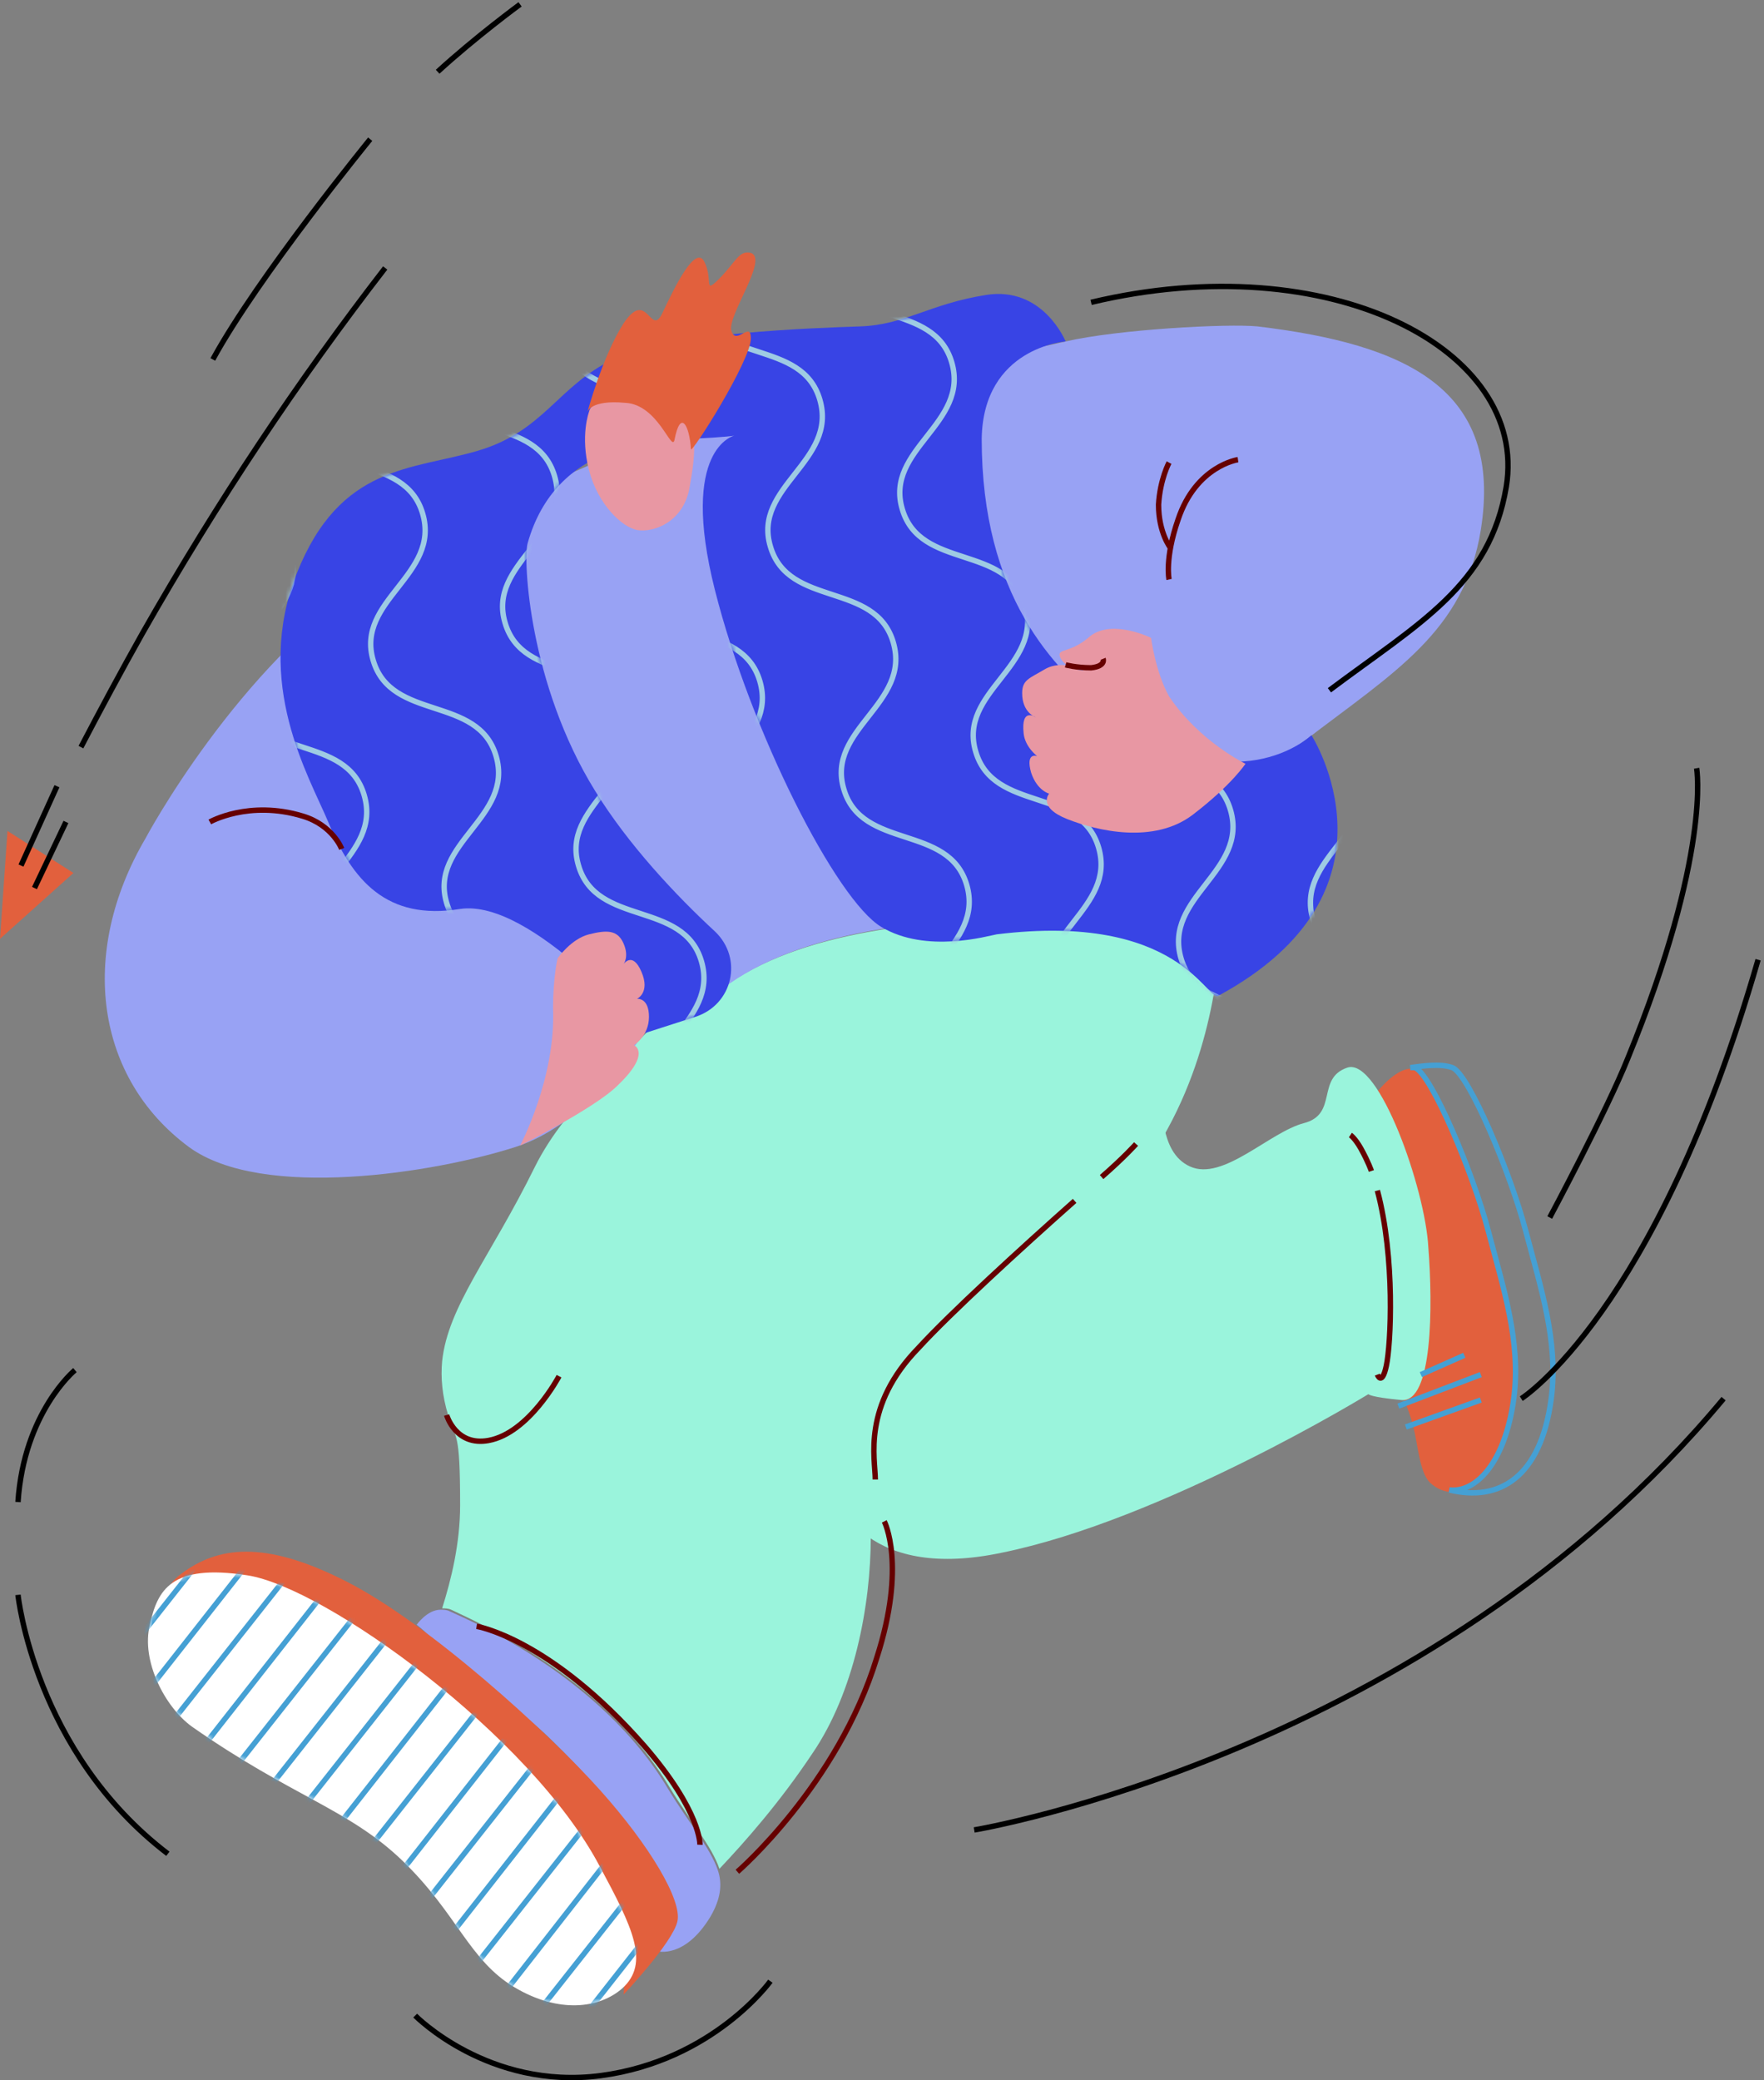 <svg xmlns="http://www.w3.org/2000/svg" xmlns:xlink="http://www.w3.org/1999/xlink" width="407" height="480" viewBox="0 0 407 480">
  <rect x="0" y="0" width="407" height="480" fill="#808080" stroke="none"/>
  <defs>
    <path id="subscribe-—-1-—-desktop-a" d="M10.511,35.782 C33.68,52.013 46.821,54.813 59.27,66.896 C71.719,78.979 74.485,89.662 84.859,95.885 C95.234,102.108 104.57,100.759 109.757,96.248 C116.328,90.388 112.178,82.091 104.57,67.933 C88.663,37.856 41.288,3.63 23.306,0.882 C5.67,-1.867 2.558,4.356 0.829,12.29 C-1.246,20.587 4.287,31.27 10.511,35.782 Z"/>
    <path id="subscribe-—-1-—-desktop-c" d="M181.496,11.253 C181.496,11.253 176.309,-1.556 163.169,0.519 C150.028,2.593 144.495,7.416 134.121,7.779 C123.746,8.142 89.858,9.179 77.063,15.402 C64.268,21.573 61.156,31.944 45.941,36.456 C30.725,40.967 14.126,39.567 4.098,64.77 C-5.93,90.025 6.865,111.442 11.36,122.125 C16.893,135.608 24.846,144.942 41.791,142.193 C58.389,139.756 84.325,170.871 84.325,170.871 L96.082,167.085 C104.727,164.285 107.148,153.602 100.578,147.379 C91.587,139.082 80.521,127.31 72.913,114.916 C57.698,90.336 56.314,61.659 57.352,57.873 C63.922,34.382 86.745,34.019 95.045,33.707 C103.344,33.344 105.073,32.981 105.073,32.981 C105.073,32.981 92.278,35.782 100.578,68.608 C108.877,101.433 128.588,140.119 138.962,146.342 C149.336,152.565 163.514,148.416 165.589,148.053 C207.777,142.868 214.002,163.611 216.768,162.21 C261.379,138.045 238.208,102.108 238.208,102.108 C238.208,102.108 220.572,119.065 191.179,96.559 C178.73,86.913 162.131,69.956 162.131,33.707 C162.477,12.601 181.496,11.253 181.496,11.253 Z"/>
  </defs>
  <g fill="none" fill-rule="evenodd" transform="translate(0 1)">
    <path fill="#E2603D" d="M317.794,250.887 C317.794,250.887 322.636,244.664 326.44,245.701 C330.245,246.738 339.929,270.23 343.385,283.35 C346.842,296.47 350.993,308.916 349.265,322.035 C346.842,341.43 336.125,346.927 329.897,341.067 C327.478,338.63 327.131,332.096 326.093,328.258 C324.712,322.762 322.984,320.324 322.984,320.324 C322.984,320.324 326.788,283.039 325.055,274.741 C323.327,266.444 317.794,250.887 317.794,250.887 Z"/>
    <path fill="#9AF4DC" d="M163.221,229.781 C157.688,234.655 152.846,235.693 150.426,236.004 C149.043,237.404 147.659,238.804 146.276,240.152 C143.164,244.664 137.976,251.924 130.369,257.421 C127.602,260.895 125.182,264.681 123.453,268.155 C113.078,289.21 103.396,300.307 102.013,313.064 C101.667,316.902 102.013,320.998 103.396,325.51 C105.125,331.37 106.162,328.621 106.162,346.253 C106.162,355.224 104.087,363.522 102.013,370.107 C102.704,370.107 103.396,370.107 104.087,370.419 C108.237,372.493 139.014,385.302 154.575,411.542 C159.416,419.476 164.258,425.025 165.987,430.21 C171.866,423.987 179.819,415.016 187.427,403.607 C197.109,389.45 200.913,369.381 200.913,353.513 C200.913,349.364 200.567,345.579 199.875,342.104 C198.147,333.133 209.212,326.91 212.67,321.724 C223.045,305.804 219.932,304.456 245.868,286.098 C256.588,278.527 264.196,269.193 269.383,259.495 C281.486,237.404 281.486,214.587 281.486,214.587 C281.486,214.587 195.726,200.43 163.221,229.781 Z"/>
    <path fill="#98A2F4" d="M165.641,430.573 C163.911,425.388 159.07,419.839 154.229,411.905 C138.668,385.613 108.237,372.856 103.741,370.782 C103.05,370.419 102.358,370.419 101.666,370.419 C98.554,370.419 96.134,373.893 96.134,373.893 C96.134,373.893 97.517,374.93 99.246,376.642 C106.508,382.553 123.452,396.71 126.564,399.822 C146.967,419.476 152.5,432.285 153.537,439.908 C154.575,446.442 151.808,449.242 151.808,449.242 C151.808,449.242 158.033,450.953 163.911,441.256 C166.332,437.107 166.678,433.685 165.641,430.573 Z"/>
    <path fill="#9AF4DC" d="M329.554,286.824 C328.859,273.341 318.142,242.953 310.879,245.338 C303.617,247.775 308.804,256.073 300.851,258.147 C292.897,260.221 282.177,271.63 274.569,268.155 C270.765,266.444 269.382,262.607 268.691,259.495 C263.503,269.193 255.896,278.527 245.176,286.098 C218.895,304.456 222.352,305.493 211.979,321.724 C208.521,326.91 197.454,333.133 199.184,342.104 C199.875,345.579 200.221,349.364 200.221,353.513 C206.446,357.973 216.128,360.41 230.998,357.299 C268.345,349.727 315.718,320.687 315.718,320.687 C315.718,320.687 316.066,321.361 323.327,322.035 C330.592,322.762 330.592,300.307 329.554,286.824 Z"/>
    <path fill="#E2603D" d="M41.842,362.121 C50.142,355.898 60.862,354.187 79.881,363.885 C98.9,373.53 126.564,398.785 138.322,411.905 C150.079,425.025 157.342,437.47 156.304,442.293 C155.267,447.168 143.855,459.251 143.855,459.251 C143.855,459.251 146.621,438.145 129.331,419.476 C113.77,402.57 71.927,368.344 58.787,366.27 C43.571,363.885 35.964,372.493 35.964,372.493 C35.964,372.493 37.001,365.596 41.842,362.121 Z"/>
    <path fill="#FFF" d="M44.263,397.385 C67.432,413.616 80.573,416.416 93.022,428.499 C105.471,440.582 108.237,451.265 118.611,457.487 C128.986,463.71 138.322,462.362 143.509,457.85 C150.079,451.991 145.93,443.693 138.322,429.536 C122.415,399.459 75.04,365.233 57.058,362.484 C39.422,359.736 36.309,365.959 34.581,373.893 C32.506,382.19 38.039,392.873 44.263,397.385 Z"/>
    <path fill="#98A2F4" d="M290.131,74.312 C283.214,73.638 257.971,74.986 245.867,77.786 C228.577,81.935 209.212,82.972 190.192,87.432 C163.911,93.655 117.573,111.96 86.105,132.341 C54.637,152.772 33.543,192.495 33.543,192.495 C17.981,219.098 22.131,247.775 43.571,263.644 C60.516,276.09 100.629,269.556 118.957,263.644 C123.107,262.296 126.91,260.221 130.714,257.421 C135.21,251.561 140.742,245.701 146.621,240.152 C148.35,237.767 149.041,236.004 149.041,236.004 C149.041,236.004 149.733,236.004 150.771,236.004 C153.191,236.004 158.033,234.967 163.566,229.781 C195.726,200.066 281.485,214.587 281.485,214.587 C281.485,214.587 281.139,201.467 280.448,197.318 C279.411,191.458 275.953,173.464 275.953,173.464 L284.252,174.501 C284.252,174.501 290.131,178.338 300.85,170.041 C321.598,154.121 337.853,144.786 341.657,121.295 C346.842,88.832 324.712,78.461 290.131,74.312 Z"/>
    <path fill="#9ECBE3" d="M146.276,240.152 C140.397,245.701 134.864,251.561 130.369,257.421 C137.631,251.924 143.164,244.664 146.276,240.152 Z"/>
    <path fill="#3844E5" d="M245.868,77.786 C245.868,77.786 240.681,64.978 227.54,67.052 C214.4,69.126 208.867,73.949 198.492,74.312 C188.118,74.675 154.229,75.712 141.434,81.935 C128.64,88.106 125.528,98.478 110.312,102.989 C95.097,107.501 78.498,106.101 68.469,131.303 C58.441,156.558 71.236,177.975 75.732,188.658 C81.264,202.141 89.218,211.475 106.162,208.727 C122.761,206.289 148.696,237.404 148.696,237.404 L160.454,233.618 C169.099,230.818 171.519,220.135 164.949,213.912 C155.958,205.615 144.893,193.844 137.285,181.45 C122.07,156.869 120.686,128.192 121.723,124.406 C128.294,100.915 151.117,100.552 159.416,100.241 C167.716,99.878 169.445,99.515 169.445,99.515 C169.445,99.515 156.65,102.315 164.949,135.141 C173.249,167.967 192.96,206.652 203.334,212.875 C213.708,219.098 227.886,214.95 229.961,214.587 C272.149,209.401 278.374,230.144 281.14,228.744 C325.75,204.578 302.58,168.641 302.58,168.641 C302.58,168.641 284.944,185.598 255.551,163.092 C243.101,153.447 226.503,136.489 226.503,100.241 C226.848,79.135 245.868,77.786 245.868,77.786 Z"/>
    <path fill="#E897A3" d="M128.639,220.135 C128.639,220.135 131.752,215.624 135.901,214.587 C140.051,213.549 142.471,213.549 143.855,216.661 C145.238,219.772 143.855,221.484 143.855,221.484 C143.855,221.484 145.93,218.372 148.005,223.247 C150.079,228.07 146.967,229.47 146.967,229.47 C146.967,229.47 149.733,229.107 149.733,233.618 C149.733,238.078 146.275,240.152 146.275,240.152 C146.275,240.152 150.425,241.916 142.472,249.487 C137.285,254.673 119.994,263.333 119.994,263.333 C119.994,263.333 128.293,247.775 127.602,231.544 C127.602,224.595 128.639,220.135 128.639,220.135 Z"/>
    <g transform="translate(33.752 361.603)">
      <mask id="subscribe-—-1-—-desktop-b" fill="#fff">
        <use xlink:href="#subscribe-—-1-—-desktop-a"/>
      </mask>
      <g stroke="#45A0D4" stroke-width="1.244" mask="url(#subscribe-—-1-—-desktop-b)">
        <g transform="translate(-58.126 -36.819)">
          <line x1="78.319" x2="140.91" y1="126.169" y2="46.361"/>
          <line x1="85.927" x2="148.864" y1="130.629" y2="50.82"/>
          <line x1="93.881" x2="156.472" y1="135.504" y2="55.695"/>
          <line x1="101.488" x2="164.425" y1="139.964" y2="60.155"/>
          <line x1="109.442" x2="172.033" y1="144.838" y2="64.978"/>
          <line x1="117.05" x2="179.987" y1="149.298" y2="69.489"/>
          <line x1="125.003" x2="187.594" y1="154.173" y2="74.001"/>
          <line x1="132.611" x2="195.548" y1="158.632" y2="78.824"/>
          <line x1="140.564" x2="203.155" y1="163.144" y2="83.335"/>
          <line x1="148.173" x2="211.109" y1="167.967" y2="88.158"/>
          <line x1=".513" x2="63.45" y1="79.861" y2=".052"/>
          <line x1="8.121" x2="71.058" y1="84.372" y2="4.512"/>
          <line x1="16.075" x2="79.011" y1="89.195" y2="9.386"/>
          <line x1="23.683" x2="86.619" y1="93.655" y2="13.846"/>
          <line x1="31.636" x2="94.573" y1="98.529" y2="18.358"/>
          <line x1="39.243" x2="102.18" y1="102.989" y2="23.18"/>
          <line x1="47.198" x2="110.134" y1="107.864" y2="27.692"/>
          <line x1="54.804" x2="117.741" y1="112.323" y2="32.515"/>
          <line x1="62.759" x2="125.695" y1="116.835" y2="37.026"/>
          <line x1="70.366" x2="133.302" y1="121.658" y2="41.849"/>
        </g>
      </g>
    </g>
    <path stroke="#45A0D4" stroke-width="1.244" d="M352.031,283.039 C348.57,269.867 338.891,246.738 335.087,245.338 C332.321,244.301 327.821,245.027 325.403,245.338 C325.75,245.338 326.093,245.338 326.44,245.338 C330.245,246.738 339.929,269.867 343.385,283.039 C346.842,296.159 350.993,308.604 349.265,321.724 C347.189,336.919 340.271,343.505 334.391,342.779 C345.804,345.579 355.488,340.03 357.906,321.724 C359.64,308.604 355.488,296.159 352.031,283.039 Z"/>
    <line x1="327.826" x2="337.853" y1="316.176" y2="311.716" stroke="#45A0D4" stroke-width="1.244"/>
    <line x1="341.657" x2="322.636" y1="316.176" y2="323.436" stroke="#45A0D4" stroke-width="1.244"/>
    <line x1="341.657" x2="324.365" y1="322.035" y2="328.258" stroke="#45A0D4" stroke-width="1.244"/>
    <path stroke="#600" stroke-linejoin="round" stroke-width="1.244" d="M317.794 316.176C317.794 316.176 318.832 318.976 319.87 314.101 320.908 309.279 321.946 289.21 317.794 273.704M316.414 269.193C316.414 269.193 315.718 267.118 313.99 264.007 312.61 261.57 311.572 260.895 311.572 260.895"/>
    <g transform="translate(64.372 66.533)">
      <mask id="subscribe-—-1-—-desktop-d" fill="#fff">
        <use xlink:href="#subscribe-—-1-—-desktop-c"/>
      </mask>
      <g stroke="#9ECBE3" stroke-linejoin="round" stroke-width="1.244" mask="url(#subscribe-—-1-—-desktop-d)">
        <path d="M12.09 79.187C16.24 93.344-3.471 99.255.678 113.049 4.828 127.207 24.885 120.984 29.034 135.193 33.184 149.35 13.473 155.21 17.623 169.367 21.773 183.524 41.829 177.301 45.979 191.51 50.129 205.667 30.418 211.527 34.567 225.373 38.717 239.53 58.774 233.307 62.924 247.464 67.073 261.621 47.362 267.533 51.512 281.327 55.662 295.484 75.718 289.262 79.868 303.47 84.018 317.628 64.307 323.488 68.456 337.645 72.606 351.802 92.663 345.579 96.812 359.788 100.962 373.945 81.251 379.805 85.401 393.962 89.55 408.171 109.607 401.948 113.757 416.105M42.521 70.578C46.671 84.735 26.959 90.595 31.109 104.441 35.259 118.598 55.315 112.375 59.465 126.532 63.615 140.69 43.904 146.549 48.054 160.758 52.204 174.916 72.26 168.693 76.41 182.85 80.56 197.007 60.849 202.919 64.998 216.713 69.148 230.87 89.205 224.647 93.354 238.856 97.504 253.013 77.793 258.873 81.943 272.719 86.092 286.876 106.149 280.653 110.299 294.81 114.448 308.967 94.738 314.827 98.887 329.036 103.037 343.193 123.094 336.97 127.243 351.128 131.393 365.285 111.682 371.196 115.831 385.354 119.981 399.511 140.038 393.288 144.188 407.445M72.952 61.555C77.101 75.712 57.39 81.624 61.54 95.418 65.69 109.575 85.746 103.404 89.896 117.561 94.046 131.718 74.335 137.578 78.485 151.735 82.634 165.944 102.691 159.721 106.841 173.878 110.99 188.036 91.28 193.895 95.429 207.741 99.579 221.899 119.636 215.676 123.785 229.833 127.935 243.99 108.224 249.902 112.374 263.696 116.523 277.853 136.58 271.682 140.73 285.839 144.879 299.996 125.168 305.856 129.318 320.013 133.468 334.222 153.524 327.999 157.674 342.156 161.824 356.313 142.113 362.173 146.262 376.33 150.412 390.539 170.469 384.316 174.618 398.474M103.383 52.947C107.532 67.104 87.822 72.964 91.971 86.81 96.121 100.967 116.178 94.744 120.327 108.901 124.477 123.058 104.766 128.97 108.916 143.127 113.065 157.284 133.122 151.061 137.272 165.218 141.421 179.375 121.71 185.287 125.86 199.081 130.01 213.238 150.066 207.067 154.216 221.224 158.366 235.382 138.655 241.241 142.804 255.087 146.954 269.244 167.011 263.022 171.161 277.179 175.31 291.336 155.599 297.248 159.749 311.405 163.899 325.562 183.955 319.339 188.105 333.496 192.255 347.653 172.544 353.565 176.694 367.722 180.843 381.879 200.9 375.656 205.05 389.813M133.814 44.286C137.963 58.443 118.253 64.355 122.402 78.149 126.552 92.306 146.608 86.084 150.758 100.293 154.908 114.45 135.197 120.31 139.346 134.467 143.496 148.624 163.553 142.453 167.702 156.61 171.852 170.767 152.141 176.627 156.291 190.473 160.441 204.63 180.497 198.407 184.647 212.564 188.797 226.721 169.086 232.633 173.235 246.427 177.385 260.584 197.442 254.361 201.592 268.57 205.741 282.727 186.03 288.587 190.18 302.744 194.33 316.902 214.386 310.679 218.536 324.888 222.686 339.045 202.975 344.905 207.125 359.062 211.274 373.271 231.331 367.048 235.481 381.205M164.59 35.315C168.74 49.472 149.029 55.332 153.178 69.178 157.328 83.335 177.385 77.112 181.535 91.269 185.684 105.478 165.973 111.338 170.123 125.495 174.273 139.652 194.329 133.43 198.479 147.587 202.629 161.796 182.918 167.656 187.068 181.45 191.217 195.659 211.274 189.436 215.424 203.593 219.573 217.75 199.863 223.61 204.012 237.456 208.162 251.613 228.218 245.39 232.368 259.547 236.517 273.756 216.807 279.616 220.956 293.773 225.106 307.93 245.163 301.707 249.312 315.864 253.462 330.073 233.751 335.933 237.901 350.09 242.05 364.248 262.107 358.025 266.257 372.234M195.021 26.655C199.171 40.864 179.46 46.724 183.61 60.518 187.76 74.727 207.816 68.504 211.966 82.661 216.116 96.818 196.405 102.678 200.554 116.835 204.704 131.044 224.761 124.821 228.91 138.978 233.06 153.135 213.349 158.995 217.499 172.841 221.649 186.998 241.705 180.775 245.855 194.933 250.005 209.142 230.294 215.001 234.444 228.796 238.593 242.953 258.65 236.782 262.8 250.939 266.949 265.096 247.238 270.956 251.388 285.113 255.538 299.322 275.595 293.099 279.744 307.256 283.894 321.413 264.183 327.273 268.332 341.482 272.482 355.639 292.539 349.416 296.688 363.573M225.452 18.046C229.602 32.204 209.891 38.063 214.041 51.909 218.191 66.067 238.247 59.844 242.397 74.001 246.547 88.158 226.835 94.07 230.985 108.227 235.135 122.384 255.192 116.161 259.341 130.318 263.491 144.527 243.78 150.387 247.93 164.181 252.08 178.338 272.136 172.167 276.286 186.324 280.436 200.481 260.725 206.341 264.875 220.187 269.024 234.344 289.081 228.121 293.23 242.279 297.38 256.436 277.669 262.347 281.819 276.505 285.968 290.662 306.025 284.439 310.175 298.596 314.324 312.753 294.614 318.665 298.763 332.822 302.913 346.979 322.971 340.756 327.118 354.913M255.883 9.023C260.033 23.232 240.322 29.092 244.471 42.886 248.621 57.095 268.678 50.872 272.828 65.029 276.977 79.187 257.266 85.046 261.416 99.255 265.566 113.413 285.622 107.19 289.772 121.347 293.922 135.504 274.211 141.364 278.361 155.21 282.51 169.367 302.567 163.144 306.717 177.301 310.866 191.51 291.155 197.37 295.305 211.164 299.455 225.373 319.512 219.15 323.661 233.307 327.813 247.464 308.1 253.324 312.25 267.533 316.399 281.69 336.454 275.467 340.606 289.625 344.753 303.782 325.042 309.642 329.194 323.851 333.346 338.008 353.399 331.785 357.551 345.942M286.66.415C290.809 14.572 271.099 20.432 275.248 34.278 279.398 48.435 299.455 42.212 303.604 56.369 307.754 70.578 288.043 76.438 292.193 90.595 296.342 104.752 316.399 98.529 320.549 112.686 324.699 126.895 304.987 132.755 309.137 146.549 313.287 160.758 333.346 154.536 337.492 168.693 341.644 182.85 321.933 188.71 326.08 202.556 330.232 216.713 350.29 210.49 354.437 224.647 358.589 238.856 338.878 244.716 343.024 258.873 347.176 273.03 367.235 266.807 371.381 280.964 375.533 295.173 355.822 301.033 359.969 315.19 364.121 329.347 384.18 323.125 388.326 337.333" transform="translate(-73.695 -122.902)"/>
      </g>
    </g>
    <path fill="#E897A3" d="M135.901,94.018 C135.901,94.018 133.827,99.515 135.901,107.501 C137.976,115.435 143.509,120.621 146.967,121.295 C151.117,121.969 157.687,119.221 159.07,111.649 C160.454,104.026 161.837,94.329 154.575,90.543 C147.313,86.758 136.593,90.543 135.901,94.018 Z"/>
    <path fill="#E2603D" d="M135.555,94.018 C135.555,94.018 139.013,81.209 143.855,73.638 C149.388,65.341 150.079,77.06 152.846,71.2 C155.612,65.341 160.453,55.28 162.528,59.429 C164.603,63.577 162.183,67.052 165.986,63.266 C169.79,59.429 170.482,56.68 173.248,57.354 C177.398,58.755 167.715,71.875 168.753,75.349 C169.79,78.824 173.248,72.912 173.248,77.06 C173.248,82.246 159.416,104.026 159.416,102.626 C159.07,97.129 156.995,93.292 155.612,100.552 C154.92,103.352 151.808,92.255 144.2,91.943 C136.247,91.217 135.555,94.018 135.555,94.018 Z"/>
    <path fill="#E897A3" d="M265.578,146.186 C264.887,145.823 255.896,141.675 251.055,146.186 C246.905,149.661 244.139,148.624 244.484,150.335 C245.522,153.447 250.017,153.758 250.017,153.758 C250.017,153.758 245.176,151.009 241.026,153.447 C237.568,155.521 235.839,155.832 235.839,158.943 C235.839,163.455 238.952,164.492 238.952,164.492 C238.952,164.492 235.494,162.055 236.185,168.278 C236.53,171.389 239.297,173.464 239.297,173.464 C239.297,173.464 236.53,172.426 237.914,177.301 C239.297,181.45 242.064,182.124 242.064,182.124 C242.064,182.124 239.297,185.235 246.213,187.984 C253.129,190.732 266.27,193.844 275.261,186.947 C284.252,180.049 287.364,175.227 287.364,175.227 C287.364,175.227 276.644,170.041 269.728,159.669 C266.616,154.121 265.578,146.186 265.578,146.186 Z"/>
    <path stroke="#600" stroke-linejoin="round" stroke-width="1.244" d="M254.513 151.009C254.513 151.009 255.204 152.721 251.746 153.084 248.288 153.084 245.867 152.409 245.867 152.409M109.966 374.256C109.966 374.256 126.911 377.005 148.696 401.896 161.837 417.09 161.491 424.662 161.491 424.662M247.942 276.09C235.494 287.135 219.241 302.018 211.979 309.953 198.838 323.436 201.95 335.518 201.95 340.393M262.12 262.97C262.12 262.97 259.354 266.081 254.167 270.593M103.05 325.51C103.05 325.51 105.125 332.77 112.733 331.37 122.069 329.659 128.986 316.539 128.986 316.539M48.412 188.658C48.412 188.658 57.403 183.524 69.853 187.31 76.768 189.384 78.843 194.881 78.843 194.881M285.635 105.063C285.635 105.063 275.953 106.464 271.803 118.909 268.691 127.881 269.729 132.704 269.729 132.704"/>
    <path stroke="#600" stroke-linejoin="round" stroke-width="1.244" d="M269.729,105.738 C269.729,105.738 267.654,109.575 267.308,115.435 C267.308,121.969 270.074,125.443 270.074,125.443"/>
    <path stroke="#000" stroke-linejoin="round" stroke-width="1.244" d="M251.746 68.763C306.73 55.643 352.722 79.498 347.537 111.286 343.733 134.104 327.478 142.712 306.73 158.269M119.994 3.67705866e-13C119.994 3.67705866e-13 109.62 7.623 100.975 15.557M85.414 31.115C85.414 31.115 59.478 62.903 49.104 81.935M391.453 176.264C391.453 176.264 394.909 195.918 375.546 243.264 370.704 255.347 357.564 279.927 357.564 279.927M350.993 321.724C350.993 321.724 382.117 302.018 405.632 220.447M224.773 421.239C224.773 421.239 329.207 403.97 397.676 321.724M17.29 315.138C17.29 315.138 5.532 324.836 4.149 345.579M4.149 366.996C4.149 366.996 7.953 403.244 38.73 426.736M95.788 464.073C95.788 464.073 112.733 481.342 138.668 477.919 164.604 474.445 177.744 456.139 177.744 456.139"/>
    <path stroke="#600" stroke-linejoin="round" stroke-width="1.244" d="M204.025,350.039 C204.025,350.039 209.212,360.047 202.297,381.516 C193.305,410.868 170.136,430.885 170.136,430.885"/>
    <path stroke="#000" stroke-linejoin="round" stroke-width="1.244" d="M18.673,171.389 C23.169,162.781 28.01,153.758 32.851,145.149 C50.142,114.761 68.815,86.758 88.872,60.829"/>
    <polygon fill="#E2603D" points="0 215.624 16.945 200.43 1.729 190.732"/>
    <line x1="15.215" x2="7.953" y1="188.658" y2="203.904" stroke="#000" stroke-linejoin="round" stroke-width="1.244"/>
    <line x1="13.141" x2="4.841" y1="180.412" y2="198.718" stroke="#000" stroke-linejoin="round" stroke-width="1.244"/>
  </g>
</svg>
